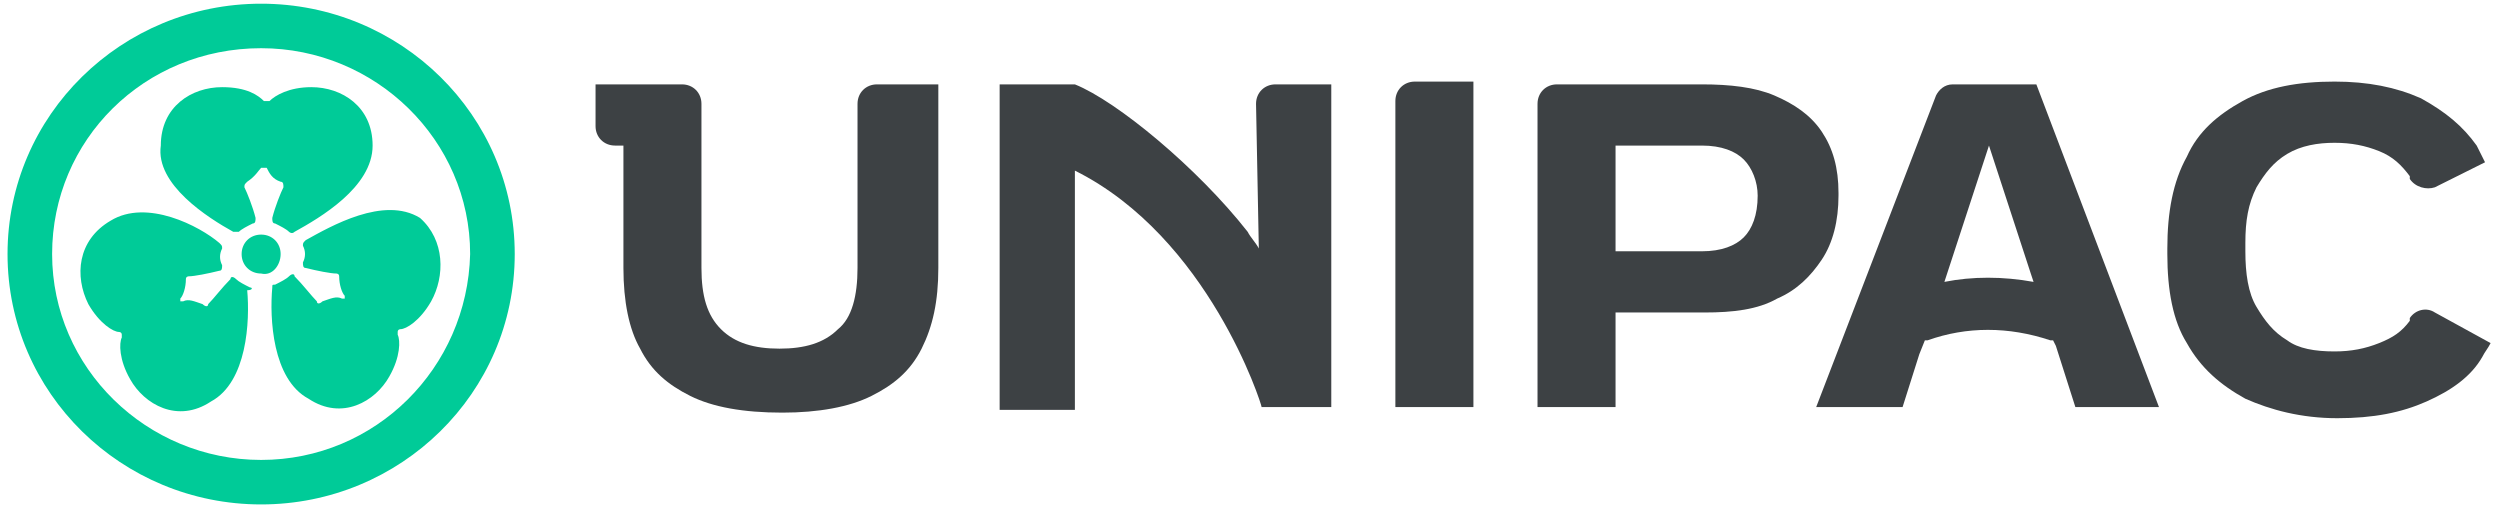 <svg width="246" height="50" viewBox="0 0 246 50" fill="none" xmlns="http://www.w3.org/2000/svg">
<g id="Group 47">
<g id="Group">
<path id="Vector" fill-rule="evenodd" clip-rule="evenodd" d="M191.328 27.738L195.715 14.324L199.829 26.916L200.103 27.738C197.087 27.19 194.07 27.19 191.328 27.738ZM200.377 8.302H192.15C191.328 8.302 190.779 8.85 190.505 9.397L178.713 40.056H187.214L188.86 34.855L189.408 33.486H189.682C193.522 32.117 197.635 32.117 201.748 33.486H202.023L202.297 34.033L204.216 40.056H212.443L200.377 8.302Z" fill="#3D4144"/>
<path id="Vector_2" fill-rule="evenodd" clip-rule="evenodd" d="M167.471 24.726C169.39 24.726 170.762 24.179 171.584 23.358C172.407 22.537 172.955 21.168 172.955 19.252C172.955 17.883 172.407 16.514 171.584 15.693C170.762 14.872 169.39 14.324 167.471 14.324H158.97V24.726H167.471ZM151.292 40.056V10.218C151.292 9.123 152.114 8.302 153.211 8.302H167.471C170.213 8.302 172.681 8.576 174.601 9.397C176.52 10.218 178.166 11.313 179.263 12.956C180.36 14.598 180.908 16.514 180.908 18.978V19.252C180.908 21.715 180.36 23.905 179.263 25.548C178.166 27.19 176.795 28.559 174.875 29.38C172.955 30.475 170.487 30.749 167.745 30.749H158.97V40.056H151.292Z" fill="#3D4144"/>
<path id="Vector_3" fill-rule="evenodd" clip-rule="evenodd" d="M130.998 8.302H125.514C124.417 8.302 123.594 9.123 123.594 10.218L123.868 24.453C123.594 23.905 123.046 23.358 122.771 22.81C117.835 16.514 109.883 9.945 105.769 8.302H98.365V40.329H105.769V16.788C118.932 23.358 124.143 39.782 124.143 40.056H130.998V8.302Z" fill="#3D4144"/>
<path id="Vector_4" fill-rule="evenodd" clip-rule="evenodd" d="M137.305 40.056V9.945C137.305 8.85 138.128 8.028 139.225 8.028H144.984V40.056H137.305Z" fill="#3D4144"/>
<path id="Vector_5" fill-rule="evenodd" clip-rule="evenodd" d="M86.299 8.302C85.203 8.302 84.38 9.123 84.38 10.218V26.369C84.38 29.106 83.831 31.296 82.46 32.391C81.089 33.76 79.169 34.307 76.701 34.307C74.233 34.307 72.314 33.76 70.943 32.391C69.572 31.022 69.023 29.106 69.023 26.369V10.218C69.023 9.123 68.201 8.302 67.104 8.302H58.602V12.408C58.602 13.503 59.425 14.324 60.522 14.324H61.345V26.369C61.345 29.654 61.893 32.391 62.99 34.307C64.087 36.497 65.732 37.866 67.926 38.961C70.12 40.056 73.136 40.603 76.976 40.603C80.541 40.603 83.557 40.056 85.751 38.961C87.945 37.866 89.59 36.497 90.687 34.307C91.784 32.117 92.332 29.654 92.332 26.369V8.302H86.299Z" fill="#3D4144"/>
<path id="Vector_6" fill-rule="evenodd" clip-rule="evenodd" d="M239.592 30.749C238.769 30.201 237.672 30.475 237.124 31.296C237.124 31.296 237.124 31.296 237.124 31.57C236.301 32.665 235.478 33.212 234.107 33.76C232.736 34.307 231.365 34.581 229.72 34.581C227.8 34.581 226.155 34.307 225.058 33.486C223.687 32.665 222.864 31.57 222.041 30.201C221.219 28.832 220.944 26.916 220.944 24.726V23.905C220.944 21.715 221.219 20.073 222.041 18.43C222.864 17.062 223.687 15.967 225.058 15.146C226.429 14.324 228.074 14.051 229.72 14.051C231.365 14.051 232.736 14.324 234.107 14.872C235.478 15.419 236.301 16.241 237.124 17.335C237.124 17.335 237.124 17.335 237.124 17.609C237.672 18.43 238.769 18.704 239.592 18.43L244.528 15.967C244.254 15.419 243.979 14.872 243.705 14.324C242.334 12.408 240.689 11.04 238.221 9.671C235.753 8.576 233.01 8.028 229.72 8.028C226.155 8.028 223.138 8.576 220.67 9.945C218.202 11.313 216.283 12.956 215.186 15.419C213.815 17.883 213.266 20.894 213.266 24.453V25C213.266 28.559 213.815 31.57 215.186 33.76C216.557 36.223 218.476 37.866 220.944 39.234C223.413 40.329 226.429 41.151 229.994 41.151C233.559 41.151 236.301 40.603 238.769 39.508C241.237 38.413 243.157 37.044 244.254 35.128C244.528 34.581 244.802 34.307 245.076 33.76L239.592 30.749Z" fill="#3D4144"/>
</g>
<g id="Group_2">
<path id="Vector_7" d="M42.423 29.654C41.327 31.57 39.956 32.391 39.407 32.391C39.407 32.391 39.133 32.391 39.133 32.665V32.938C39.407 33.486 39.407 35.128 38.31 37.044C36.939 39.508 33.648 41.424 30.358 39.234C26.793 37.318 26.518 31.296 26.793 28.285C26.793 28.011 26.793 28.011 27.067 28.011C27.615 27.737 28.164 27.464 28.438 27.19C28.712 26.916 28.986 26.916 28.986 27.19C29.809 28.011 30.632 29.106 31.18 29.654C31.18 29.927 31.454 29.927 31.729 29.654C32.551 29.38 33.1 29.106 33.648 29.38H33.922V29.106C33.648 28.832 33.374 28.011 33.374 27.19C33.374 26.916 33.1 26.916 33.1 26.916C32.551 26.916 31.18 26.642 30.083 26.369C29.809 26.369 29.809 26.095 29.809 25.821C30.083 25.274 30.083 24.726 29.809 24.179C29.809 23.905 29.809 23.905 30.083 23.631C32.551 22.263 37.762 19.252 41.327 21.442C43.795 23.631 43.795 27.19 42.423 29.654ZM24.599 28.285C24.05 28.011 23.502 27.737 23.228 27.464C22.953 27.19 22.679 27.19 22.679 27.464C21.857 28.285 21.034 29.38 20.485 29.927C20.485 30.201 20.211 30.201 19.937 29.927C19.114 29.654 18.566 29.38 18.017 29.654H17.743V29.38C18.017 29.106 18.292 28.285 18.292 27.464C18.292 27.19 18.566 27.19 18.566 27.19C19.114 27.19 20.485 26.916 21.582 26.642C21.857 26.642 21.857 26.369 21.857 26.095C21.582 25.547 21.582 25 21.857 24.453C21.857 24.179 21.857 24.179 21.582 23.905C19.663 22.263 14.452 19.525 10.887 21.715C7.597 23.631 7.323 27.19 8.694 29.927C9.791 31.843 11.162 32.665 11.71 32.665C11.71 32.665 11.984 32.665 11.984 32.938V33.212C11.71 33.76 11.71 35.402 12.807 37.318C14.178 39.782 17.469 41.698 20.76 39.508C24.325 37.592 24.599 31.57 24.325 28.559C24.873 28.559 24.873 28.285 24.599 28.285ZM27.615 25C27.615 23.905 26.793 23.084 25.696 23.084C24.599 23.084 23.776 23.905 23.776 25C23.776 26.095 24.599 26.916 25.696 26.916C26.793 27.19 27.615 26.095 27.615 25ZM22.953 22.81C23.228 22.81 23.228 22.81 23.502 22.81C23.776 22.536 24.325 22.263 24.873 21.989C25.147 21.989 25.147 21.715 25.147 21.442C24.873 20.346 24.325 18.978 24.05 18.43C24.05 18.157 24.05 18.157 24.325 17.883C25.147 17.335 25.422 16.788 25.696 16.514C25.696 16.514 25.696 16.514 25.97 16.514H26.244C26.518 17.062 26.793 17.609 27.615 17.883C27.89 17.883 27.89 18.157 27.89 18.43C27.615 18.978 27.067 20.346 26.793 21.442C26.793 21.715 26.793 21.989 27.067 21.989C27.615 22.263 28.164 22.536 28.438 22.81C28.438 22.81 28.712 23.084 28.986 22.81C31.454 21.442 36.665 18.43 36.665 14.324C36.665 10.492 33.648 8.576 30.632 8.576C28.438 8.576 27.067 9.397 26.518 9.944H26.244H25.97C25.422 9.397 24.325 8.576 21.857 8.576C18.84 8.576 15.824 10.492 15.824 14.324C15.275 18.157 20.485 21.442 22.953 22.81Z" fill="#00CB98"/>
<path id="Vector_8" fill-rule="evenodd" clip-rule="evenodd" d="M25.695 0.364C11.984 0.364 0.741 11.313 0.741 25C0.741 38.687 11.984 49.636 25.695 49.636C39.407 49.636 50.65 38.687 50.65 25C50.65 11.313 39.407 0.364 25.695 0.364ZM25.695 45.257C14.452 45.257 5.128 36.223 5.128 25C5.128 13.777 14.178 4.743 25.695 4.743C36.939 4.743 46.262 13.777 46.262 25C45.988 36.223 36.939 45.257 25.695 45.257Z" fill="#00CB98"/>
</g>
</g>
</svg>
